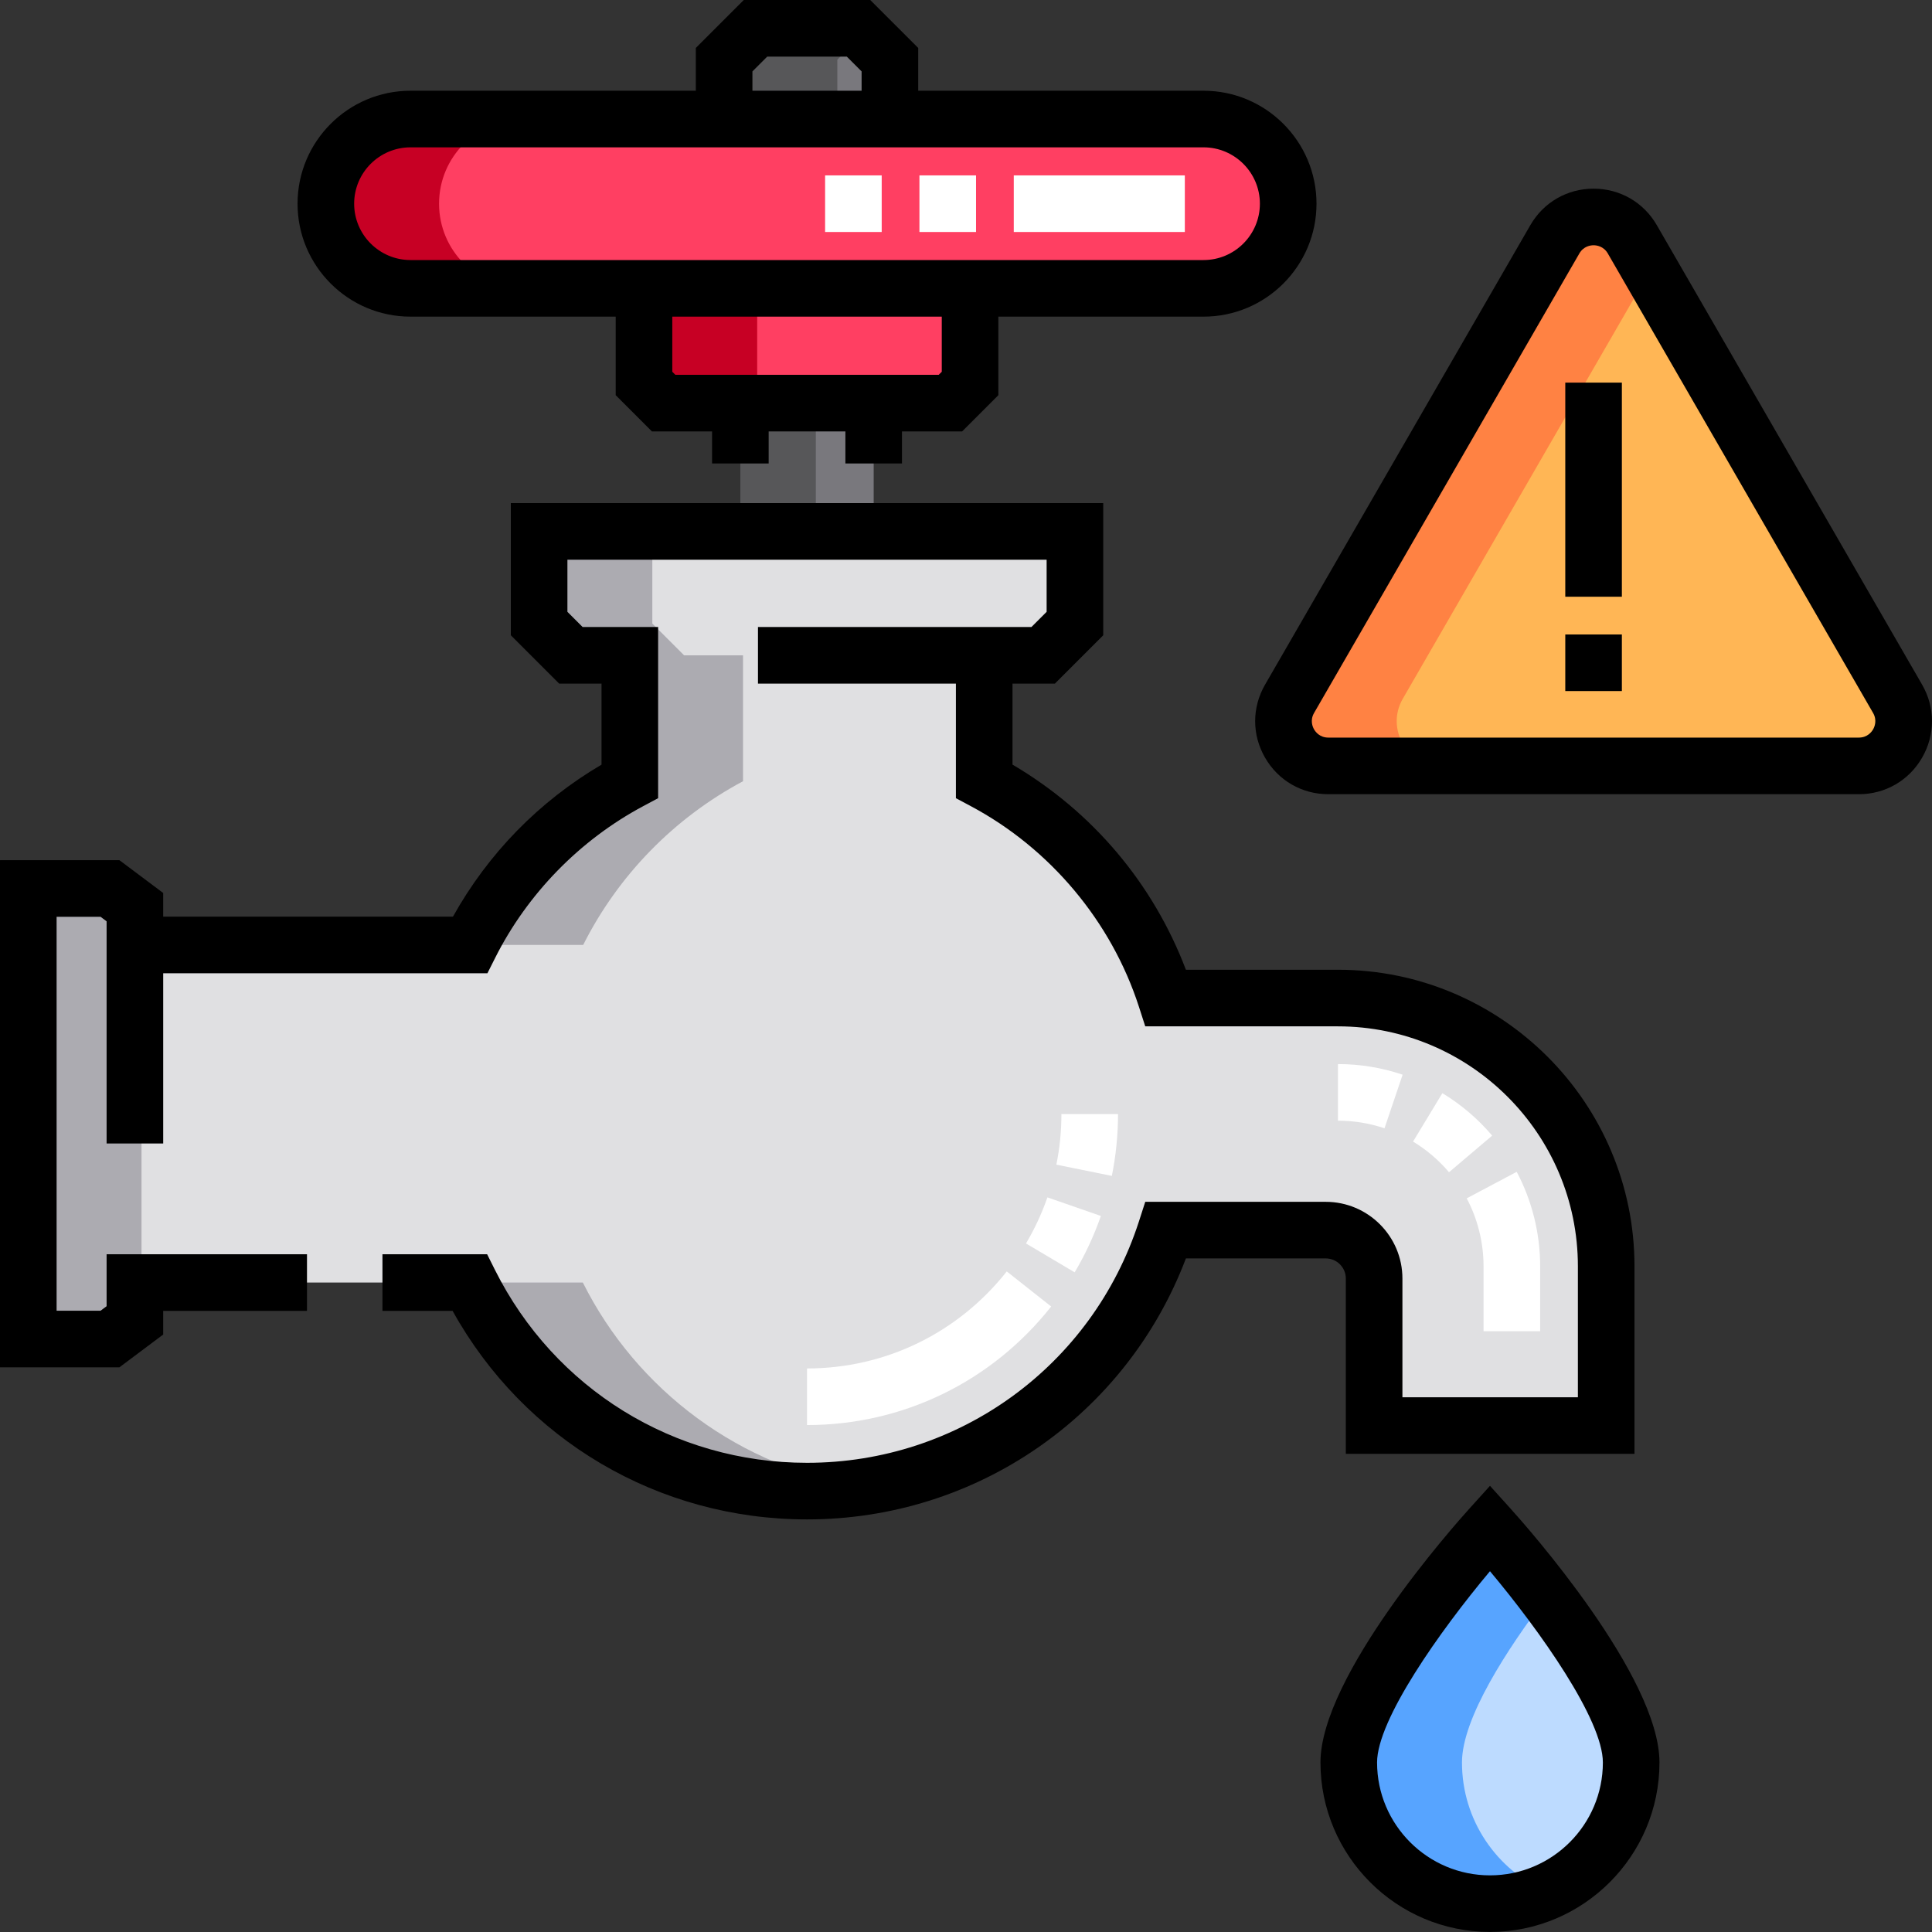<svg height="512pt" viewBox="0 0 512 512" width="512pt" xmlns="http://www.w3.org/2000/svg"><rect x="0" y="0" width="512" height="512" fill="#333333" stroke="none"/><path d="m318.949 76.414h-210.16c-12.391 0-22.434-10.047-22.434-22.434 0-12.391 10.043-22.434 22.434-22.434h210.16c12.391 0 22.434 10.043 22.434 22.434s-10.043 22.434-22.434 22.434zm0 0" fill="#ff3f62"/><path d="m251.867 106.832h-75.996c-2.035-2.035-3.176-3.176-5.211-5.211v-25.207h86.418v25.207c-2.035 2.035-3.176 3.176-5.211 5.211zm0 0" fill="#ff3f62"/><path d="m235.836 31.547h-43.934v-15.73l8.316-8.316h27.301l8.316 8.316zm0 0" fill="#79787d"/><path d="m196.203 106.832h35.332v33.996h-35.332zm0 0" fill="#79787d"/><path d="m354.574 264.492h-45.613c-8.016-24.809-25.473-45.379-48.137-57.465v-33.363h15.625l8.418-8.418v-24.418h-141.996v24.418l8.418 8.418h15.621v33.367c-18.219 9.719-33.074 24.914-42.359 43.391h-88.801v-10.02c-2.578-1.93-4.023-3.012-6.602-4.945h-21.648v119.398h21.648c2.578-1.934 4.023-3.016 6.602-4.945v-10.02h88.711c16.398 32.766 50.273 55.266 89.41 55.266 44.449 0 82.121-29.027 95.09-69.164h42.363c7.086 0 12.832 5.746 12.832 12.832v38.961h61.5v-42.211c0-39.258-31.824-71.082-71.082-71.082zm0 0" fill="#e0e0e2"/><path d="m394.859 504.488c20.664 0 37.418-16.754 37.418-37.418 0-20.668-37.418-62.117-37.418-62.117s-37.418 41.449-37.418 62.117c-.004 20.664 16.75 37.418 37.418 37.418zm0 0" fill="#bddbff"/><path d="m412.051 63.426-70.301 121.766c-4.562 7.902 1.141 17.777 10.262 17.777h140.605c9.125 0 14.828-9.875 10.266-17.777l-70.305-121.766c-4.562-7.902-15.965-7.902-20.527 0zm0 0" fill="#ffb655"/><path d="m116.355 53.98c0-12.391 10.043-22.434 22.434-22.434h-30c-12.391 0-22.434 10.043-22.434 22.434s10.043 22.434 22.434 22.434h30c-12.391 0-22.434-10.043-22.434-22.434zm0 0" fill="#c70024"/><path d="m200.66 101.621v-25.207h-29.996v25.207c2.035 2.035 3.172 3.172 5.207 5.207h30c-2.035-2.031-3.176-3.172-5.211-5.207zm0 0" fill="#c70024"/><path d="m228.871 8.852-1.352-1.352h-27.301l-8.316 8.316v15.73h30v-15.73zm0 0" fill="#575759"/><path d="m196.203 106.832h20v33.996h-20zm0 0" fill="#575759"/><g fill="#acabb1"><path d="m37.5 250.422h-1.75v-10.02c-2.578-1.93-4.023-3.012-6.602-4.945h-21.648v119.395h21.648c2.578-1.93 4.023-3.012 6.602-4.945v-10.02h1.75zm0 0"/><path d="m196.91 207.031v-33.367h-15.621l-8.418-8.418v-24.418h-30v24.418l8.418 8.418h15.621v33.367c-18.219 9.719-33.074 24.914-42.359 43.391h29.996c9.289-18.477 24.145-33.676 42.363-43.391zm0 0"/><path d="m154.461 339.887h-30c16.398 32.77 50.273 55.27 89.41 55.27 5.09 0 10.082-.398 14.969-1.133-32.652-4.926-60.125-25.645-74.379-54.137zm0 0"/></g><path d="m387.438 467.066c0-11.703 12.008-30.082 22.418-43.812-7.965-10.512-15-18.305-15-18.305s-37.418 41.453-37.418 62.117c0 20.668 16.754 37.418 37.418 37.418 5.336 0 10.41-1.121 15-3.137-13.195-5.781-22.418-18.949-22.418-34.281zm0 0" fill="#57a4ff"/><path d="m371.746 185.191 65.57-113.566-4.738-8.199c-4.559-7.902-15.965-7.902-20.527 0l-70.301 121.766c-4.562 7.902 1.137 17.781 10.262 17.781h30c-9.125-.004-14.824-9.879-10.266-17.781zm0 0" fill="#ff8243"/><path d="m108.789 83.914h54.375v20.812l9.602 9.605h15.938v8.496h15v-8.496h20.336v8.496h14.996v-8.496h15.938l9.605-9.605v-20.812h54.375c16.504 0 29.934-13.43 29.934-29.934 0-16.508-13.43-29.934-29.934-29.934h-75.617v-11.34l-12.711-12.707h-33.512l-12.711 12.707v11.34h-75.613c-16.508 0-29.934 13.426-29.934 29.934 0 16.504 13.426 29.934 29.934 29.934zm140.789 14.602-.816.816h-69.781l-.816-.816v-14.602h71.414zm-50.176-79.594 3.926-3.922h21.086l3.922 3.922v5.125h-28.934zm-90.613 20.125h210.16c8.234 0 14.934 6.699 14.934 14.934s-6.695 14.934-14.934 14.934h-210.16c-8.234 0-14.934-6.699-14.934-14.934s6.699-14.934 14.934-14.934zm0 0"/><path d="m356.656 338.824v46.461h76.5v-49.711c0-43.328-35.25-78.582-78.582-78.582h-40.301c-8.688-22.875-24.777-41.914-45.949-54.359v-21.469h11.234l12.809-12.812v-35.023h-156.996v35.023l12.812 12.809h11.227v21.477c-16.543 9.727-30.031 23.531-39.371 40.285h-76.789v-6.27l-11.602-8.695h-31.648v134.395h31.648l11.602-8.691v-6.273h38.105v-14.996h-53.105v13.766l-1.598 1.195h-11.652v-104.395h11.652l1.598 1.199v58.879h15v-45.113h85.922l2.078-4.133c8.523-16.949 22.441-31.207 39.191-40.145l3.969-2.117v-45.367h-20.016l-4.023-4.023v-13.809h126.996v13.809l-4.023 4.023h-72.473v15h52.453v30.363l3.969 2.121c21.008 11.203 37.238 30.578 44.535 53.152l1.676 5.195h51.07c35.059 0 63.582 28.523 63.582 63.582v34.711h-46.5v-31.461c0-11.211-9.121-20.332-20.332-20.332h-47.82l-1.676 5.195c-12.367 38.262-47.715 63.969-87.957 63.969-35.234 0-66.926-19.59-82.703-51.121l-2.07-4.145h-27.742v15h18.586c18.973 34.207 54.547 55.266 93.93 55.266 44.93 0 84.605-27.57 100.406-69.164h37.047c2.941 0 5.332 2.391 5.332 5.332zm0 0"/><path d="m394.859 393.758-5.566 6.168c-4.027 4.461-39.355 44.254-39.355 67.141 0 24.77 20.152 44.918 44.922 44.918 24.766 0 44.918-20.148 44.918-44.918 0-22.887-35.324-62.68-39.352-67.141zm0 103.23c-16.5 0-29.922-13.422-29.922-29.918 0-11.289 16.582-34.777 29.922-50.684 13.34 15.898 29.918 39.379 29.918 50.684 0 16.496-13.422 29.918-29.918 29.918zm0 0"/><path d="m509.379 181.441-70.305-121.766c-3.496-6.059-9.762-9.676-16.758-9.676s-13.266 3.617-16.762 9.676l-70.301 121.766c-3.5 6.059-3.5 13.293 0 19.352 3.496 6.062 9.762 9.68 16.758 9.68h140.605c6.992 0 13.262-3.617 16.758-9.676 3.5-6.062 3.5-13.297.004-19.355zm-12.992 11.852c-.379.656-1.504 2.176-3.77 2.176h-140.605c-2.27 0-3.391-1.52-3.77-2.176-.379-.652-1.133-2.387 0-4.352l70.301-121.77c1.137-1.961 3.016-2.176 3.773-2.176.754 0 2.637.215 3.77 2.176l70.301 121.77c1.133 1.965.375 3.699 0 4.352zm0 0"/><path d="m414.816 101.398h14.996v56.742h-14.996zm0 0"/><path d="m414.816 168.141h14.996v14.996h-14.996zm0 0"/><path d="m313.992 61.48h-45.332v-15h45.332zm-55.332 0h-15v-15h15zm-25 0h-15v-15h15zm0 0" fill="#fff"/><path d="m213.871 377.656v-15c20.73 0 40.023-9.371 52.93-25.715l11.77 9.297c-15.766 19.965-39.348 31.418-64.699 31.418zm70.926-40.477-12.898-7.648c2.293-3.871 4.203-7.98 5.676-12.215l14.168 4.926c-1.801 5.18-4.137 10.207-6.945 14.938zm9.852-25.555-14.703-2.977c.891-4.383 1.34-8.895 1.34-13.406h15c0 5.512-.551 11.023-1.637 16.383zm0 0" fill="#fff"/><path d="m408.156 352.785h-15v-17.211c0-6.27-1.543-12.492-4.465-18l13.254-7.027c4.062 7.664 6.211 16.32 6.211 25.027zm-24.152-42.133c-2.73-3.211-5.934-5.945-9.531-8.121l7.77-12.832c4.98 3.016 9.422 6.801 13.199 11.25zm-17.098-11.641c-3.961-1.34-8.109-2.02-12.332-2.02v-15c5.859 0 11.625.945 17.137 2.812zm0 0" fill="#fff"/></svg>